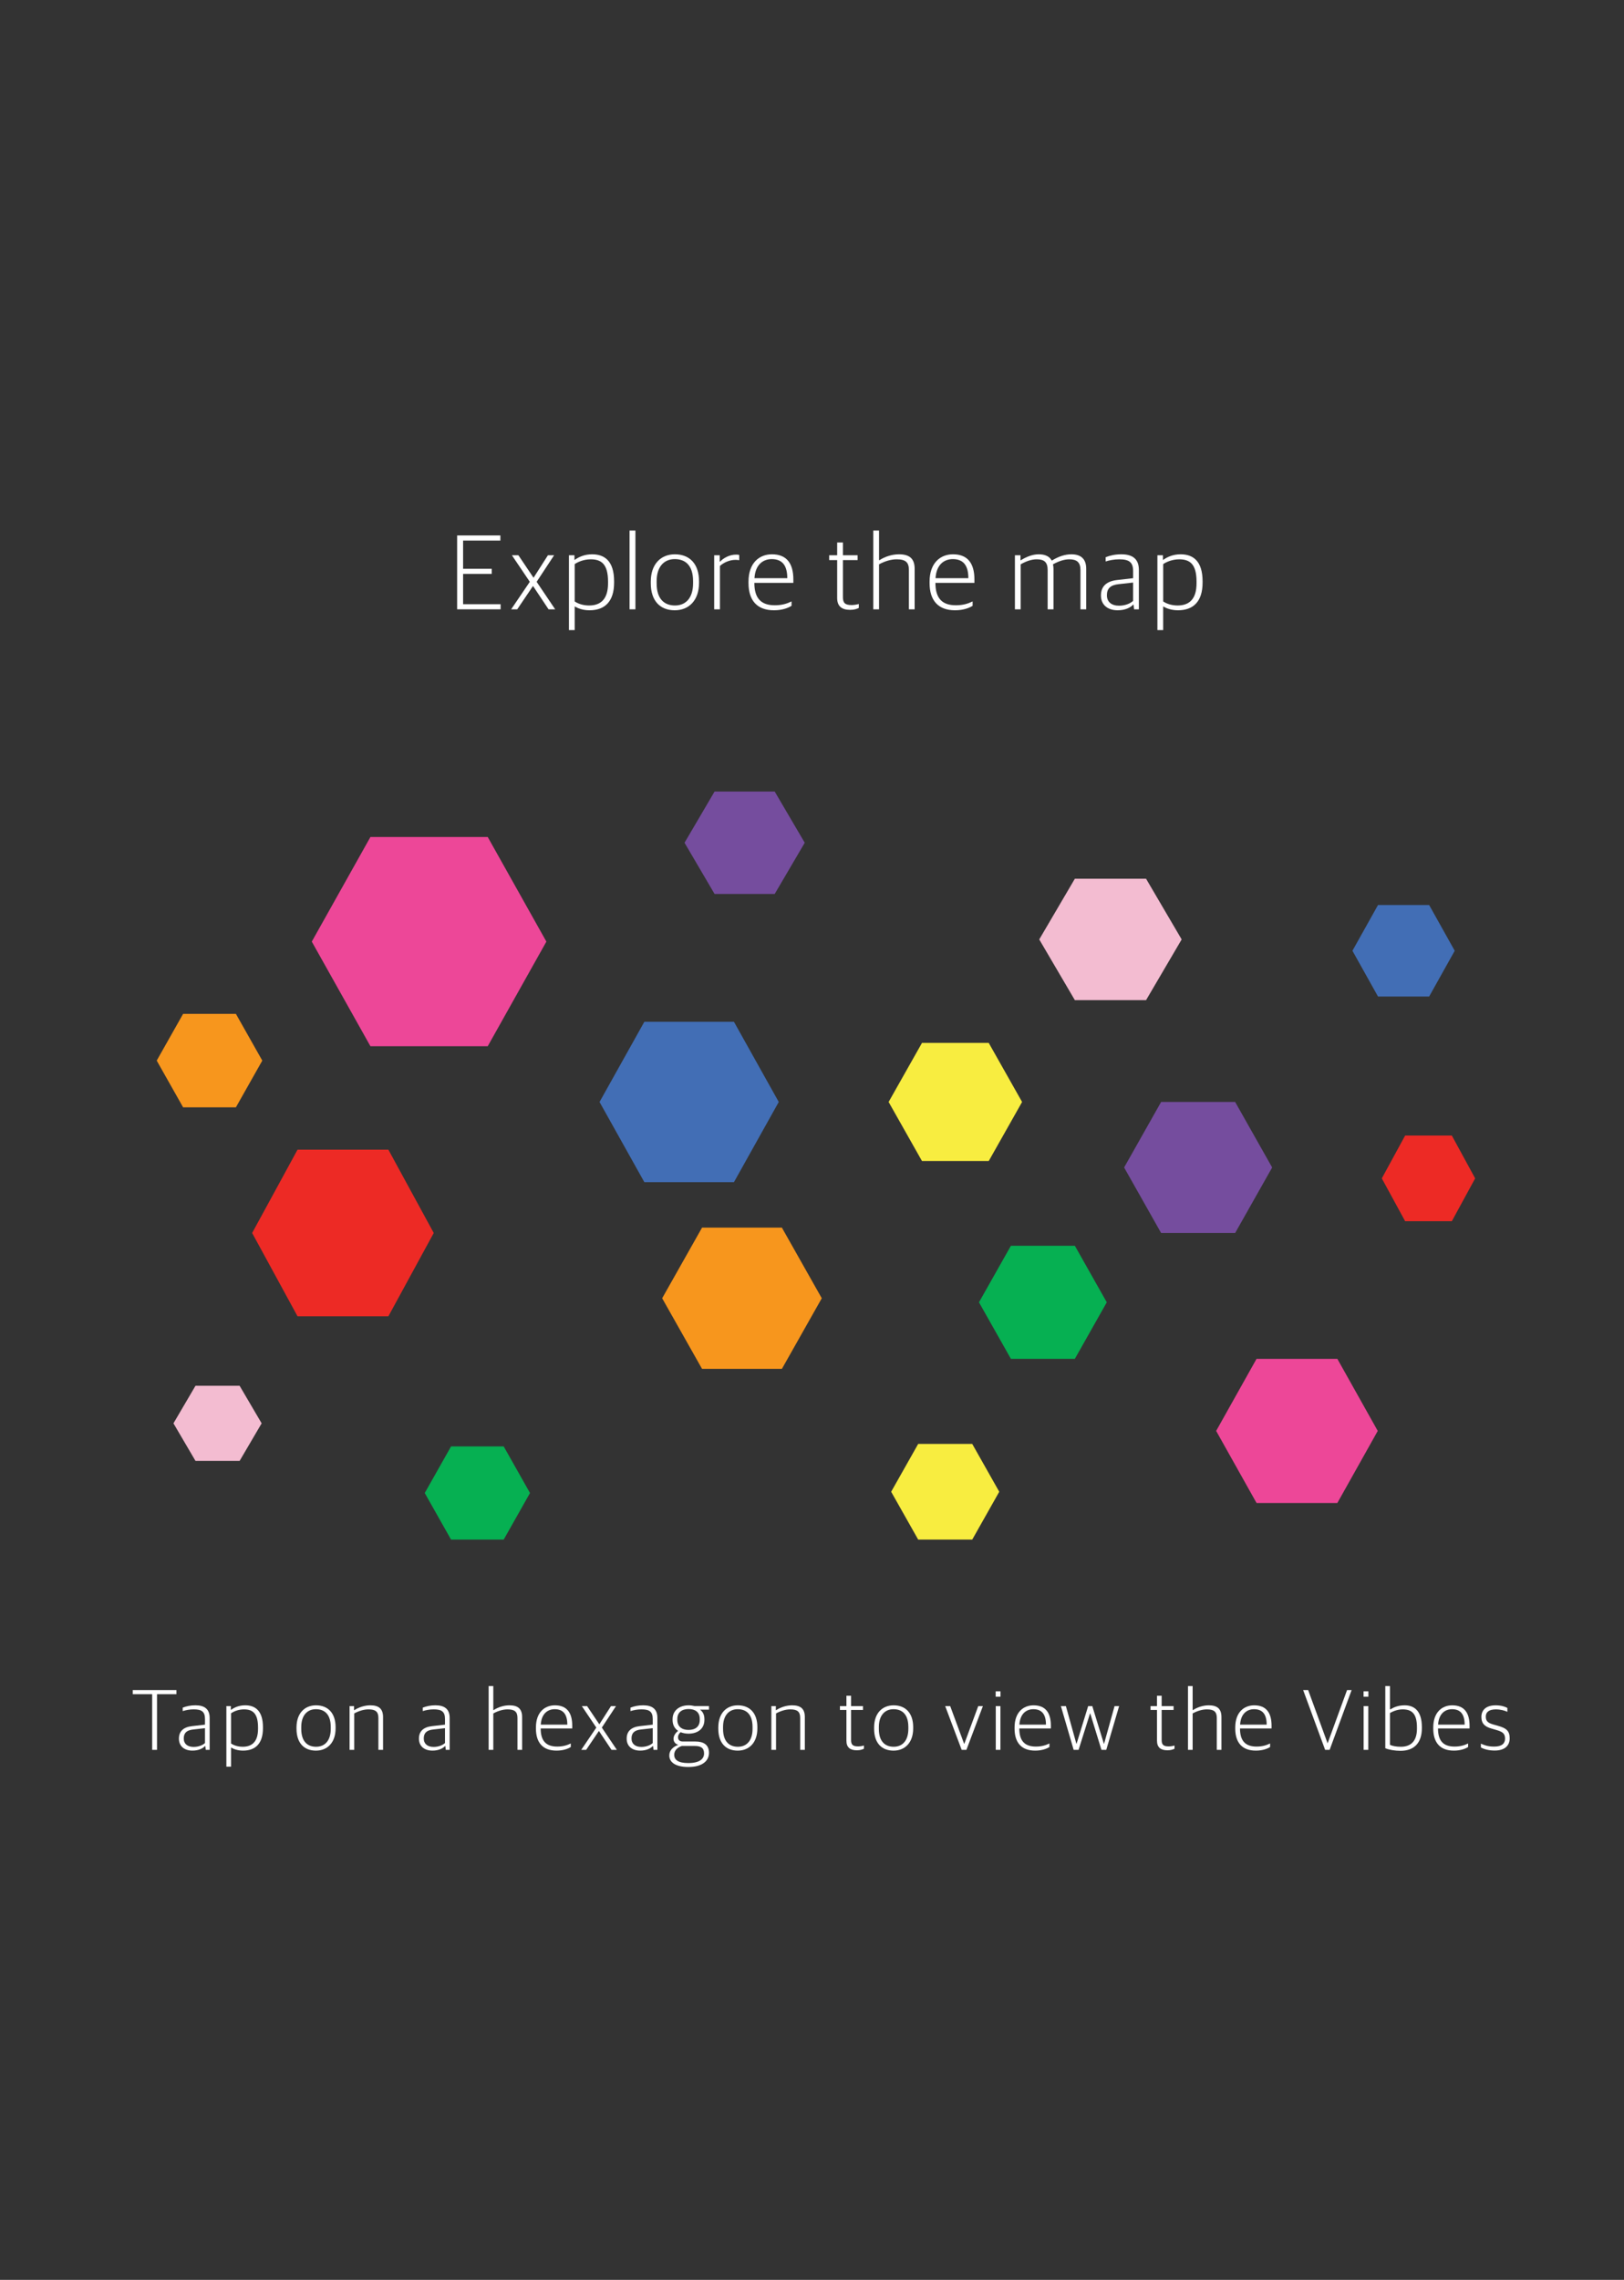 <?xml version="1.0" encoding="utf-8"?>
<!-- Generator: Adobe Illustrator 16.0.4, SVG Export Plug-In . SVG Version: 6.00 Build 0)  -->
<!DOCTYPE svg PUBLIC "-//W3C//DTD SVG 1.1//EN" "http://www.w3.org/Graphics/SVG/1.1/DTD/svg11.dtd">
<svg version="1.1" id="Layer_1" xmlns="http://www.w3.org/2000/svg" xmlns:xlink="http://www.w3.org/1999/xlink" x="0px" y="0px"
	 width="320px" height="449px" viewBox="0 0 320 449" enable-background="new 0 0 320 449" xml:space="preserve">
<rect x="0" y="0" width="320" height="449" fill="#333333" stroke="none"/>
<!-- <rect id="Bigback" x="15.291" y="40.048" opacity="0.2" fill="#FFFFFF" enable-background="new    " width="294" height="389.998"/> -->
<g id="Pink">
	<polygon id="pink" fill="#ED4798" points="72.992,206.047 61.436,185.441 72.992,164.836 96.103,164.836 107.661,185.441 
		96.103,206.047 	"/>
	<polygon id="pink_1_" fill="#ED4798" points="247.596,296 239.635,281.806 247.596,267.612 263.516,267.612 271.478,281.806 
		263.516,296 	"/>
        
         <animate id="Pink1"
             attributeName="opacity"
             from="0" to="0" dur="1s"
             begin="8s;" 
        />
         
         <animate id="Pink2"
             attributeName="opacity"
             from="0" to="1" dur="4s" 
             begin="Pink1.end"
             repeatCount="indefinite"
             
             
              /> 
        
</g>
<g id="Bue">
	<polygon id="blue" fill="#426EB5" points="126.964,232.814 118.135,217.023 126.964,201.232 144.62,201.232 153.449,217.023 
		144.62,232.814 	"/>
	<polygon id="blue_1_" fill="#426EB5" points="271.529,196.257 266.49,187.245 271.529,178.233 281.604,178.233 286.645,187.245 
		281.604,196.257 	"/>
        
         <animate id="Blue1"
             attributeName="opacity"
             from="0" to="0" dur="1s"
             begin="9s;" 
        />
         
         <animate id="Blue2"
             attributeName="opacity"
             from="0" to="1" dur="4s" 
             begin="Blue1.end"
             repeatCount="indefinite"
             
             
              /> 
        
        
</g>
<g id="Orange">
	<polygon id="orange" fill="#F7961D" points="138.335,269.589 130.475,255.68 138.335,241.77 154.066,241.77 161.926,255.68 
		154.066,269.589 	"/>
	<polygon id="orange_1_" fill="#F7961D" points="36.079,218.075 30.88,208.875 36.079,199.674 46.484,199.674 51.683,208.875 
		46.484,218.075 	"/>
        
         <animate id="Orange1"
             attributeName="opacity"
             from="0" to="0" dur="1s"
             begin="10s;" 
        />
         
         <animate id="Orange2"
             attributeName="opacity"
             from="0" to="1" dur="4s" 
             begin="Orange1.end"
             repeatCount="indefinite"
             
             
              /> 
        
        
</g>
<g id="Green">
	<polygon id="green" fill="#06B052" points="199.194,267.612 192.901,256.476 199.194,245.339 211.793,245.339 218.084,256.476 
		211.793,267.612 	"/>
	<polygon id="green_1_" fill="#06B052" points="88.876,303.207 83.694,294.035 88.876,284.863 99.252,284.863 104.434,294.035 
		99.252,303.207 	"/>
        
         <animate id="Green1"
             attributeName="opacity"
             from="0" to="0" dur="1s"
             begin="11s;" 
        />
         
         <animate id="Green2"
             attributeName="opacity"
             from="0" to="1" dur="4s" 
             begin="Green1.end"
             repeatCount="indefinite"
             
             
              /> 
        
        
</g>
<g id="Yellow">
	<polygon id="yellow" fill="#F8ED40" points="181.672,228.654 175.097,217.022 181.672,205.393 194.825,205.393 201.397,217.022 
		194.825,228.654 	"/>
	<polygon id="yellow_1_" fill="#F8ED40" points="180.922,303.207 175.598,293.787 180.922,284.369 191.574,284.369 196.896,293.787 
		191.574,303.207 	"/>
        
         <animate id="Yellow1"
             attributeName="opacity"
             from="0" to="0" dur="1s"
             begin="12s;" 
        />
         
         <animate id="Yellow2"
             attributeName="opacity"
             from="0" to="1" dur="4s" 
             begin="Yellow1.end"
             repeatCount="indefinite"
             
             
              /> 
        
        
</g>
<g id="Red">
	<polygon id="red" fill="#ED2A25" points="58.631,259.238 49.683,242.825 58.631,226.412 76.524,226.412 85.468,242.825 
		76.524,259.238 	"/>
	<polygon id="red_1_" fill="#ED2A25" points="276.877,240.507 272.277,232.07 276.877,223.634 286.074,223.634 290.672,232.07 
		286.074,240.507 	"/>
        
         <animate id="Red1"
             attributeName="opacity"
             from="0" to="0" dur="1s"
             begin="13s;" 
        />
         
         <animate id="Red2"
             attributeName="opacity"
             from="0" to="1" dur="4s" 
             begin="Red1.end"
             repeatCount="indefinite"
             
             
              /> 
        
        
</g>
<g id="Blush">
	<polygon id="blush" fill="#F3BCD1" points="211.792,196.965 204.776,185.012 211.792,173.06 225.826,173.06 232.84,185.012 
		225.826,196.965 	"/>
	<polygon id="blush_2_" fill="#F3BCD1" points="38.522,287.714 34.178,280.312 38.522,272.911 47.213,272.911 51.556,280.312 
		47.213,287.714 	"/>
        
         <animate id="Blush1"
             attributeName="opacity"
             from="0" to="0" dur="1s"
             begin="14s;" 
        />
         <animate id="Blush2"
             attributeName="opacity"
             from="0" to="1" dur="4s" 
             begin="Blush1.end"
             repeatCount="indefinite"
             
             
              /> 
        
</g>
<g id="Purple">
	<polygon id="purple" fill="#754D9E" points="228.79,242.825 221.5,229.925 228.79,217.023 243.38,217.023 250.671,229.925 
		243.38,242.825 	"/>
	<polygon id="blush_1_" fill="#754D9E" points="140.804,176.06 134.883,165.971 140.804,155.883 152.649,155.883 158.569,165.971 
		152.649,176.06 	"/>
        
         <animate id="Purple1"
             attributeName="opacity"
             from="0" to="0" dur="1s"
             begin="15s;" 
        />
         <animate id="purple2"
             attributeName="opacity"
             from="0" to="1" dur="4s" 
             begin="Purple1.end"
             repeatCount="indefinite"
             
             
              /> 
        
</g>
<g id="Text">
	<path fill="#FFFFFF" d="M29.985,333.654h-3.824v-0.815h8.602v0.815h-3.824v10.964h-0.953L29.985,333.654L29.985,333.654z"/>
	<path fill="#FFFFFF" d="M35.256,342.408c0-1.479,0.918-2.277,2.601-2.465l2.533-0.288v-1.123c0-1.444-0.662-1.888-2.209-1.888
		c-0.85,0-1.563,0.152-2.176,0.34v-0.68c0.748-0.289,1.546-0.459,2.516-0.459c1.785,0,2.789,0.748,2.789,2.481v6.29h-0.766
		l-0.085-0.748h-0.051c-0.425,0.441-1.224,0.9-2.482,0.9C36.344,344.771,35.256,343.921,35.256,342.408z M40.39,343.275v-2.926
		l-2.295,0.256c-1.291,0.138-1.887,0.662-1.887,1.769c0,1.071,0.748,1.666,1.938,1.666C39.132,344.04,39.948,343.684,40.39,343.275z
		"/>
	<path fill="#FFFFFF" d="M44.606,336h0.883v0.73h0.052c0.629-0.459,1.547-0.885,2.771-0.885c1.938,0,3.502,1.021,3.502,4.317v0.187
		c0,3.078-1.529,4.42-3.926,4.42c-1.055,0-1.837-0.306-2.363-0.61v3.772h-0.918L44.606,336L44.606,336z M50.844,340.472V340.2
		c0-2.754-1.036-3.554-2.753-3.554c-1.122,0-2.04,0.407-2.566,0.767v5.949c0.492,0.34,1.309,0.646,2.295,0.646
		C49.688,344.007,50.844,342.986,50.844,340.472z"/>
	<path fill="#FFFFFF" d="M58.426,340.454v-0.238c0-2.821,1.615-4.368,3.843-4.368c2.328,0,3.857,1.495,3.857,4.317v0.221
		c0,2.822-1.632,4.386-3.875,4.386C59.922,344.771,58.426,343.275,58.426,340.454z M65.175,340.472v-0.341
		c0-2.55-1.258-3.52-2.924-3.52c-1.717,0-2.891,1.225-2.891,3.52v0.355c0,2.517,1.259,3.521,2.925,3.521
		C64.002,344.007,65.175,342.816,65.175,340.472z"/>
	<path fill="#FFFFFF" d="M68.881,336h0.884v0.8h0.051c0.918-0.596,2.074-0.953,3.162-0.953c1.649,0,2.5,0.664,2.5,2.312v6.459H74.56
		v-6.271c0-1.226-0.526-1.701-1.955-1.701c-0.935,0-1.938,0.323-2.805,0.8v7.173h-0.918L68.881,336L68.881,336z"/>
	<path fill="#FFFFFF" d="M82.549,342.408c0-1.479,0.918-2.277,2.601-2.465l2.533-0.288v-1.123c0-1.444-0.662-1.888-2.209-1.888
		c-0.85,0-1.563,0.152-2.176,0.34v-0.68c0.748-0.289,1.546-0.459,2.516-0.459c1.785,0,2.789,0.748,2.789,2.481v6.29h-0.766
		l-0.085-0.748h-0.051c-0.425,0.441-1.224,0.9-2.482,0.9C83.638,344.771,82.549,343.921,82.549,342.408z M87.683,343.275v-2.926
		l-2.295,0.256c-1.291,0.138-1.887,0.662-1.887,1.769c0,1.071,0.748,1.666,1.938,1.666C86.425,344.04,87.241,343.684,87.683,343.275
		z"/>
	<path fill="#FFFFFF" d="M96.285,332.057h0.918v4.727h0.067c0.885-0.578,2.023-0.937,3.111-0.937c1.648,0,2.499,0.662,2.499,2.312
		v6.46h-0.917v-6.271c0-1.225-0.527-1.701-1.955-1.701c-0.935,0-1.938,0.324-2.805,0.801v7.173h-0.918V332.057L96.285,332.057z"/>
	<path fill="#FFFFFF" d="M105.601,340.419v-0.203c0-2.991,1.717-4.368,3.74-4.368c2.346,0,3.417,1.444,3.417,4.028v0.526h-6.221
		c0,2.48,1.088,3.568,3.264,3.568c1.156,0,1.972-0.271,2.669-0.611v0.697c-0.527,0.34-1.479,0.713-2.805,0.713
		C106.96,344.771,105.601,343.189,105.601,340.419z M106.554,339.655h5.234c0-2.023-0.799-3.043-2.482-3.043
		C107.946,336.612,106.688,337.462,106.554,339.655z"/>
	<path fill="#FFFFFF" d="M117.5,340.232L114.646,336h1.037l2.414,3.587l2.295-3.587h0.985l-2.788,4.232l2.958,4.386h-1.054
		l-2.48-3.724l-2.518,3.724h-0.969L117.5,340.232z"/>
	<path fill="#FFFFFF" d="M123.483,342.408c0-1.479,0.918-2.277,2.602-2.465l2.533-0.288v-1.123c0-1.444-0.663-1.888-2.21-1.888
		c-0.851,0-1.563,0.152-2.177,0.34v-0.68c0.748-0.289,1.547-0.459,2.517-0.459c1.785,0,2.788,0.748,2.788,2.481v6.29h-0.766
		l-0.084-0.748h-0.052c-0.425,0.441-1.224,0.9-2.481,0.9C124.571,344.771,123.483,343.921,123.483,342.408z M128.618,343.275v-2.926
		l-2.295,0.256c-1.293,0.138-1.887,0.662-1.887,1.769c0,1.071,0.748,1.666,1.938,1.666
		C127.36,344.04,128.176,343.684,128.618,343.275z"/>
	<path fill="#FFFFFF" d="M131.882,345.725c0-1.037,0.766-1.719,1.717-2.074V343.6c-0.476-0.119-0.884-0.546-0.884-1.156
		c0-0.545,0.323-1.105,0.901-1.564c-0.663-0.441-1.088-1.154-1.088-2.141v-0.153c0-1.717,1.326-2.737,3.162-2.737
		c0.408,0,0.781,0.053,1.139,0.139h2.873v0.713h-1.768c0.561,0.408,0.866,1.021,0.866,1.854v0.151c0,1.785-1.343,2.722-3.127,2.722
		c-0.577,0-1.104-0.104-1.563-0.289c-0.289,0.237-0.51,0.596-0.51,0.985c0,0.526,0.322,0.851,0.951,0.851h2.482
		c1.529,0,2.669,0.578,2.669,2.228c0,1.479-1.173,2.786-4.063,2.786C132.987,347.982,131.882,346.998,131.882,345.725z
		 M138.731,345.332c0-1.104-0.629-1.479-1.836-1.479h-2.549c-0.85,0.289-1.496,0.852-1.496,1.752c0,0.936,0.731,1.614,2.754,1.614
		C137.899,347.22,138.731,346.369,138.731,345.332z M137.883,338.737v-0.205c0-1.343-0.884-1.954-2.21-1.954
		c-1.343,0-2.21,0.695-2.21,1.938v0.203c0,1.311,0.901,1.973,2.21,1.973C137.033,340.691,137.883,340.028,137.883,338.737z"/>
	<path fill="#FFFFFF" d="M141.538,340.454v-0.238c0-2.821,1.615-4.368,3.842-4.368c2.329,0,3.857,1.495,3.857,4.317v0.221
		c0,2.822-1.631,4.386-3.875,4.386C143.034,344.771,141.538,343.275,141.538,340.454z M148.287,340.472v-0.341
		c0-2.55-1.259-3.52-2.925-3.52c-1.717,0-2.889,1.225-2.889,3.52v0.355c0,2.517,1.258,3.521,2.924,3.521
		C147.114,344.007,148.287,342.816,148.287,340.472z"/>
	<path fill="#FFFFFF" d="M151.993,336h0.884v0.8h0.052c0.918-0.596,2.073-0.953,3.161-0.953c1.649,0,2.499,0.664,2.499,2.312v6.459
		h-0.917v-6.271c0-1.226-0.526-1.701-1.955-1.701c-0.935,0-1.938,0.323-2.805,0.8v7.173h-0.918L151.993,336L151.993,336z"/>
	<path fill="#FFFFFF" d="M166.782,342.816v-6.053h-1.275v-0.766h1.275v-2.04h0.918v2.04h2.346v0.766H167.7v5.916
		c0,0.885,0.307,1.258,1.377,1.258c0.375,0,0.799-0.067,1.155-0.17v0.629c-0.307,0.151-0.729,0.307-1.395,0.307
		C167.529,344.703,166.782,344.143,166.782,342.816z"/>
	<path fill="#FFFFFF" d="M172.238,340.454v-0.238c0-2.821,1.615-4.368,3.845-4.368c2.328,0,3.856,1.495,3.856,4.317v0.221
		c0,2.822-1.633,4.386-3.875,4.386C173.734,344.771,172.238,343.275,172.238,340.454z M178.986,340.472v-0.341
		c0-2.55-1.258-3.52-2.924-3.52c-1.717,0-2.889,1.225-2.889,3.52v0.355c0,2.517,1.258,3.521,2.924,3.521
		C177.814,344.007,178.986,342.816,178.986,340.472z"/>
	<path fill="#FFFFFF" d="M186.247,336h0.985l2.736,7.411h0.051l2.738-7.411h0.916l-3.246,8.618h-0.934L186.247,336z"/>
	<path fill="#FFFFFF" d="M196.191,333.093h0.951v1.056h-0.951V333.093z M196.21,336h0.918v8.618h-0.918V336z"/>
	<path fill="#FFFFFF" d="M199.915,340.419v-0.203c0-2.991,1.717-4.368,3.739-4.368c2.347,0,3.416,1.444,3.416,4.028v0.526h-6.221
		c0,2.48,1.088,3.568,3.267,3.568c1.153,0,1.971-0.271,2.668-0.611v0.697c-0.527,0.34-1.479,0.713-2.806,0.713
		C201.273,344.771,199.915,343.189,199.915,340.419z M200.868,339.655h5.233c0-2.023-0.799-3.043-2.481-3.043
		C202.262,336.612,201.003,337.462,200.868,339.655z"/>
	<path fill="#FFFFFF" d="M209.044,336h0.985l2.058,7.396h0.052l2.278-7.396h0.813l2.277,7.396h0.051l2.06-7.396h0.899l-2.533,8.618
		h-0.95l-2.212-7.189h-0.032l-2.263,7.189h-0.969L209.044,336z"/>
	<path fill="#FFFFFF" d="M227.98,342.816v-6.053h-1.272v-0.766h1.272v-2.04h0.918v2.04h2.349v0.766h-2.349v5.916
		c0,0.885,0.308,1.258,1.377,1.258c0.375,0,0.802-0.067,1.156-0.17v0.629c-0.305,0.151-0.729,0.307-1.393,0.307
		C228.729,344.703,227.98,344.143,227.98,342.816z"/>
	<path fill="#FFFFFF" d="M234.085,332.057h0.918v4.727h0.067c0.886-0.578,2.023-0.937,3.111-0.937c1.648,0,2.498,0.662,2.498,2.312
		v6.46h-0.916v-6.271c0-1.225-0.527-1.701-1.955-1.701c-0.936,0-1.938,0.324-2.805,0.801v7.173h-0.918v-12.562h-0.001V332.057z"/>
	<path fill="#FFFFFF" d="M243.398,340.419v-0.203c0-2.991,1.72-4.368,3.74-4.368c2.346,0,3.418,1.444,3.418,4.028v0.526h-6.221
		c0,2.48,1.088,3.568,3.264,3.568c1.156,0,1.971-0.271,2.668-0.611v0.697c-0.524,0.34-1.479,0.713-2.805,0.713
		C244.762,344.771,243.398,343.189,243.398,340.419z M244.354,339.655h5.235c0-2.023-0.799-3.043-2.481-3.043
		C245.747,336.612,244.486,337.462,244.354,339.655z"/>
	<path fill="#FFFFFF" d="M256.777,332.839h0.986l3.826,10.472h0.016l3.826-10.472h0.9l-4.334,11.779h-0.885L256.777,332.839z"/>
	<path fill="#FFFFFF" d="M268.68,333.093h0.952v1.056h-0.952V333.093z M268.695,336h0.919v8.618h-0.919V336z"/>
	<path fill="#FFFFFF" d="M272.964,344.296v-12.237h0.918v4.588h0.066c0.682-0.407,1.549-0.8,2.84-0.8
		c1.785,0,3.383,0.986,3.383,4.302v0.205c0,2.905-1.547,4.453-4.198,4.453C274.9,344.807,273.693,344.618,272.964,344.296z
		 M279.202,340.472V340.2c0-2.72-1.002-3.554-2.82-3.554c-1.055,0-1.955,0.407-2.5,0.716v6.271c0.511,0.221,1.175,0.375,2.16,0.375
		C277.825,344.007,279.202,343.071,279.202,340.472z"/>
	<path fill="#FFFFFF" d="M282.415,340.419v-0.203c0-2.991,1.717-4.368,3.739-4.368c2.347,0,3.416,1.444,3.416,4.028v0.526h-6.221
		c0,2.48,1.088,3.568,3.264,3.568c1.156,0,1.974-0.271,2.671-0.611v0.697c-0.527,0.34-1.479,0.713-2.806,0.713
		C283.773,344.771,282.415,343.189,282.415,340.419z M283.368,339.655h5.233c0-2.023-0.799-3.043-2.481-3.043
		C284.761,336.612,283.503,337.462,283.368,339.655z"/>
	<path fill="#FFFFFF" d="M291.8,344.143v-0.748c0.697,0.307,1.394,0.578,2.617,0.578c1.563,0,2.144-0.646,2.144-1.563
		c0-0.985-0.459-1.343-1.685-1.7l-0.937-0.271c-1.272-0.355-2.039-0.918-2.039-2.312c0-1.343,0.918-2.278,2.806-2.278
		c1.104,0,1.836,0.256,2.312,0.512v0.766c-0.526-0.255-1.377-0.479-2.262-0.479c-1.326,0-1.988,0.512-1.988,1.412
		c0,0.885,0.408,1.258,1.479,1.562l0.951,0.271c1.563,0.441,2.278,0.952,2.278,2.447c0,1.462-0.985,2.413-2.959,2.413
		C293.361,344.754,292.443,344.499,291.8,344.143z"/>
</g>
<g id="Text_1_">
	<path fill="#FFFFFF" d="M90.075,105.45h8.524v1.008H91.25v5.564h5.648v1.008H91.25v5.963h7.391V120h-8.566V105.45z"/>
	<path fill="#FFFFFF" d="M104.396,114.583l-3.527-5.228h1.281l2.981,4.43l2.834-4.43h1.218l-3.443,5.228l3.653,5.417h-1.302
		l-3.065-4.598L101.918,120h-1.197L104.396,114.583z"/>
	<path fill="#FFFFFF" d="M112.104,109.355h1.092v0.903h0.063c0.777-0.567,1.911-1.092,3.422-1.092c2.394,0,4.325,1.26,4.325,5.333
		v0.231c0,3.8-1.89,5.459-4.85,5.459c-1.302,0-2.268-0.378-2.918-0.756v4.661h-1.134V109.355z M119.809,114.877v-0.336
		c0-3.401-1.281-4.388-3.401-4.388c-1.386,0-2.52,0.504-3.17,0.945v7.349c0.609,0.42,1.617,0.798,2.834,0.798
		C118.381,119.244,119.809,117.984,119.809,114.877z"/>
	<path fill="#FFFFFF" d="M124.052,104.484h1.155V120h-1.155V104.484z"/>
	<path fill="#FFFFFF" d="M128.231,114.856v-0.294c0-3.485,1.995-5.396,4.745-5.396c2.876,0,4.766,1.848,4.766,5.333v0.273
		c0,3.485-2.016,5.417-4.787,5.417C130.079,120.189,128.231,118.341,128.231,114.856z M136.567,114.877v-0.42
		c0-3.149-1.554-4.346-3.611-4.346c-2.121,0-3.569,1.512-3.569,4.346v0.441c0,3.107,1.554,4.346,3.611,4.346
		C135.118,119.244,136.567,117.774,136.567,114.877z"/>
	<path fill="#FFFFFF" d="M140.726,109.355h1.092v1.26h0.063c0.651-0.693,1.827-1.386,3.149-1.386c0.231,0,0.504,0.021,0.63,0.063
		v1.029c-0.231-0.042-0.525-0.063-0.714-0.063c-1.197,0-2.331,0.525-3.086,1.197V120h-1.134V109.355z"/>
	<path fill="#FFFFFF" d="M147.488,114.814v-0.252c0-3.695,2.121-5.396,4.619-5.396c2.897,0,4.22,1.785,4.22,4.976v0.651h-7.685
		c0,3.065,1.344,4.409,4.031,4.409c1.428,0,2.436-0.336,3.296-0.756v0.861c-0.651,0.42-1.827,0.882-3.464,0.882
		C149.167,120.189,147.488,118.236,147.488,114.814z M148.664,113.869h6.467c0-2.499-0.987-3.758-3.065-3.758
		C150.385,110.111,148.832,111.161,148.664,113.869z"/>
	<path fill="#FFFFFF" d="M164.959,117.774V110.3h-1.574v-0.945h1.574v-2.52h1.135v2.52h2.896v0.945h-2.896v7.307
		c0,1.092,0.377,1.554,1.7,1.554c0.462,0,0.987-0.084,1.429-0.21v0.777c-0.379,0.189-0.904,0.378-1.723,0.378
		C165.883,120.105,164.959,119.412,164.959,117.774z"/>
	<path fill="#FFFFFF" d="M172.078,104.484h1.135v5.837h0.084c1.092-0.714,2.498-1.155,3.842-1.155c2.037,0,3.086,0.819,3.086,2.855
		V120h-1.133v-7.748c0-1.512-0.65-2.1-2.415-2.1c-1.155,0-2.394,0.399-3.464,0.987V120h-1.135V104.484z"/>
	<path fill="#FFFFFF" d="M183.166,114.814v-0.252c0-3.695,2.121-5.396,4.619-5.396c2.896,0,4.221,1.785,4.221,4.976v0.651h-7.686
		c0,3.065,1.344,4.409,4.031,4.409c1.428,0,2.436-0.336,3.297-0.756v0.861c-0.65,0.42-1.826,0.882-3.465,0.882
		C184.846,120.189,183.166,118.236,183.166,114.814z M184.342,113.869h6.467c0-2.499-0.985-3.758-3.064-3.758
		C186.062,110.111,184.51,111.161,184.342,113.869z"/>
	<path fill="#FFFFFF" d="M199.986,109.355h1.092v0.987h0.062c1.135-0.714,2.353-1.176,3.549-1.176c1.219,0,2.1,0.399,2.541,1.218
		h0.062c1.365-0.84,2.625-1.218,3.821-1.218c1.785,0,2.919,0.819,2.919,2.855V120h-1.134v-7.748c0-1.512-0.715-2.1-2.205-2.1
		c-0.967,0-2.016,0.336-3.213,0.987c0.062,0.273,0.105,0.546,0.105,0.882V120h-1.154v-7.748c0-1.512-0.652-2.1-2.143-2.1
		c-1.051,0-2.1,0.378-3.17,0.987V120h-1.135v-10.645H199.986z"/>
	<path fill="#FFFFFF" d="M216.934,117.271c0-1.827,1.135-2.813,3.213-3.044l3.129-0.357v-1.386c0-1.785-0.819-2.331-2.729-2.331
		c-1.05,0-1.933,0.189-2.688,0.42v-0.84c0.925-0.357,1.91-0.567,3.107-0.567c2.205,0,3.443,0.924,3.443,3.065V120h-0.945
		l-0.104-0.924h-0.063c-0.524,0.546-1.512,1.113-3.063,1.113C218.277,120.189,216.934,119.139,216.934,117.271z M223.273,118.341
		v-3.611l-2.834,0.315c-1.597,0.168-2.33,0.819-2.33,2.184c0,1.323,0.924,2.058,2.394,2.058
		C221.721,119.286,222.729,118.845,223.273,118.341z"/>
	<path fill="#FFFFFF" d="M228.062,109.355h1.092v0.903h0.062c0.776-0.567,1.911-1.092,3.424-1.092c2.393,0,4.323,1.26,4.323,5.333
		v0.231c0,3.8-1.889,5.459-4.851,5.459c-1.301,0-2.268-0.378-2.918-0.756v4.661h-1.135v-14.739H228.062z M235.77,114.877v-0.336
		c0-3.401-1.281-4.388-3.401-4.388c-1.386,0-2.521,0.504-3.17,0.945v7.349c0.608,0.42,1.616,0.798,2.834,0.798
		C234.341,119.244,235.77,117.984,235.77,114.877z"/>
</g>
</svg>
